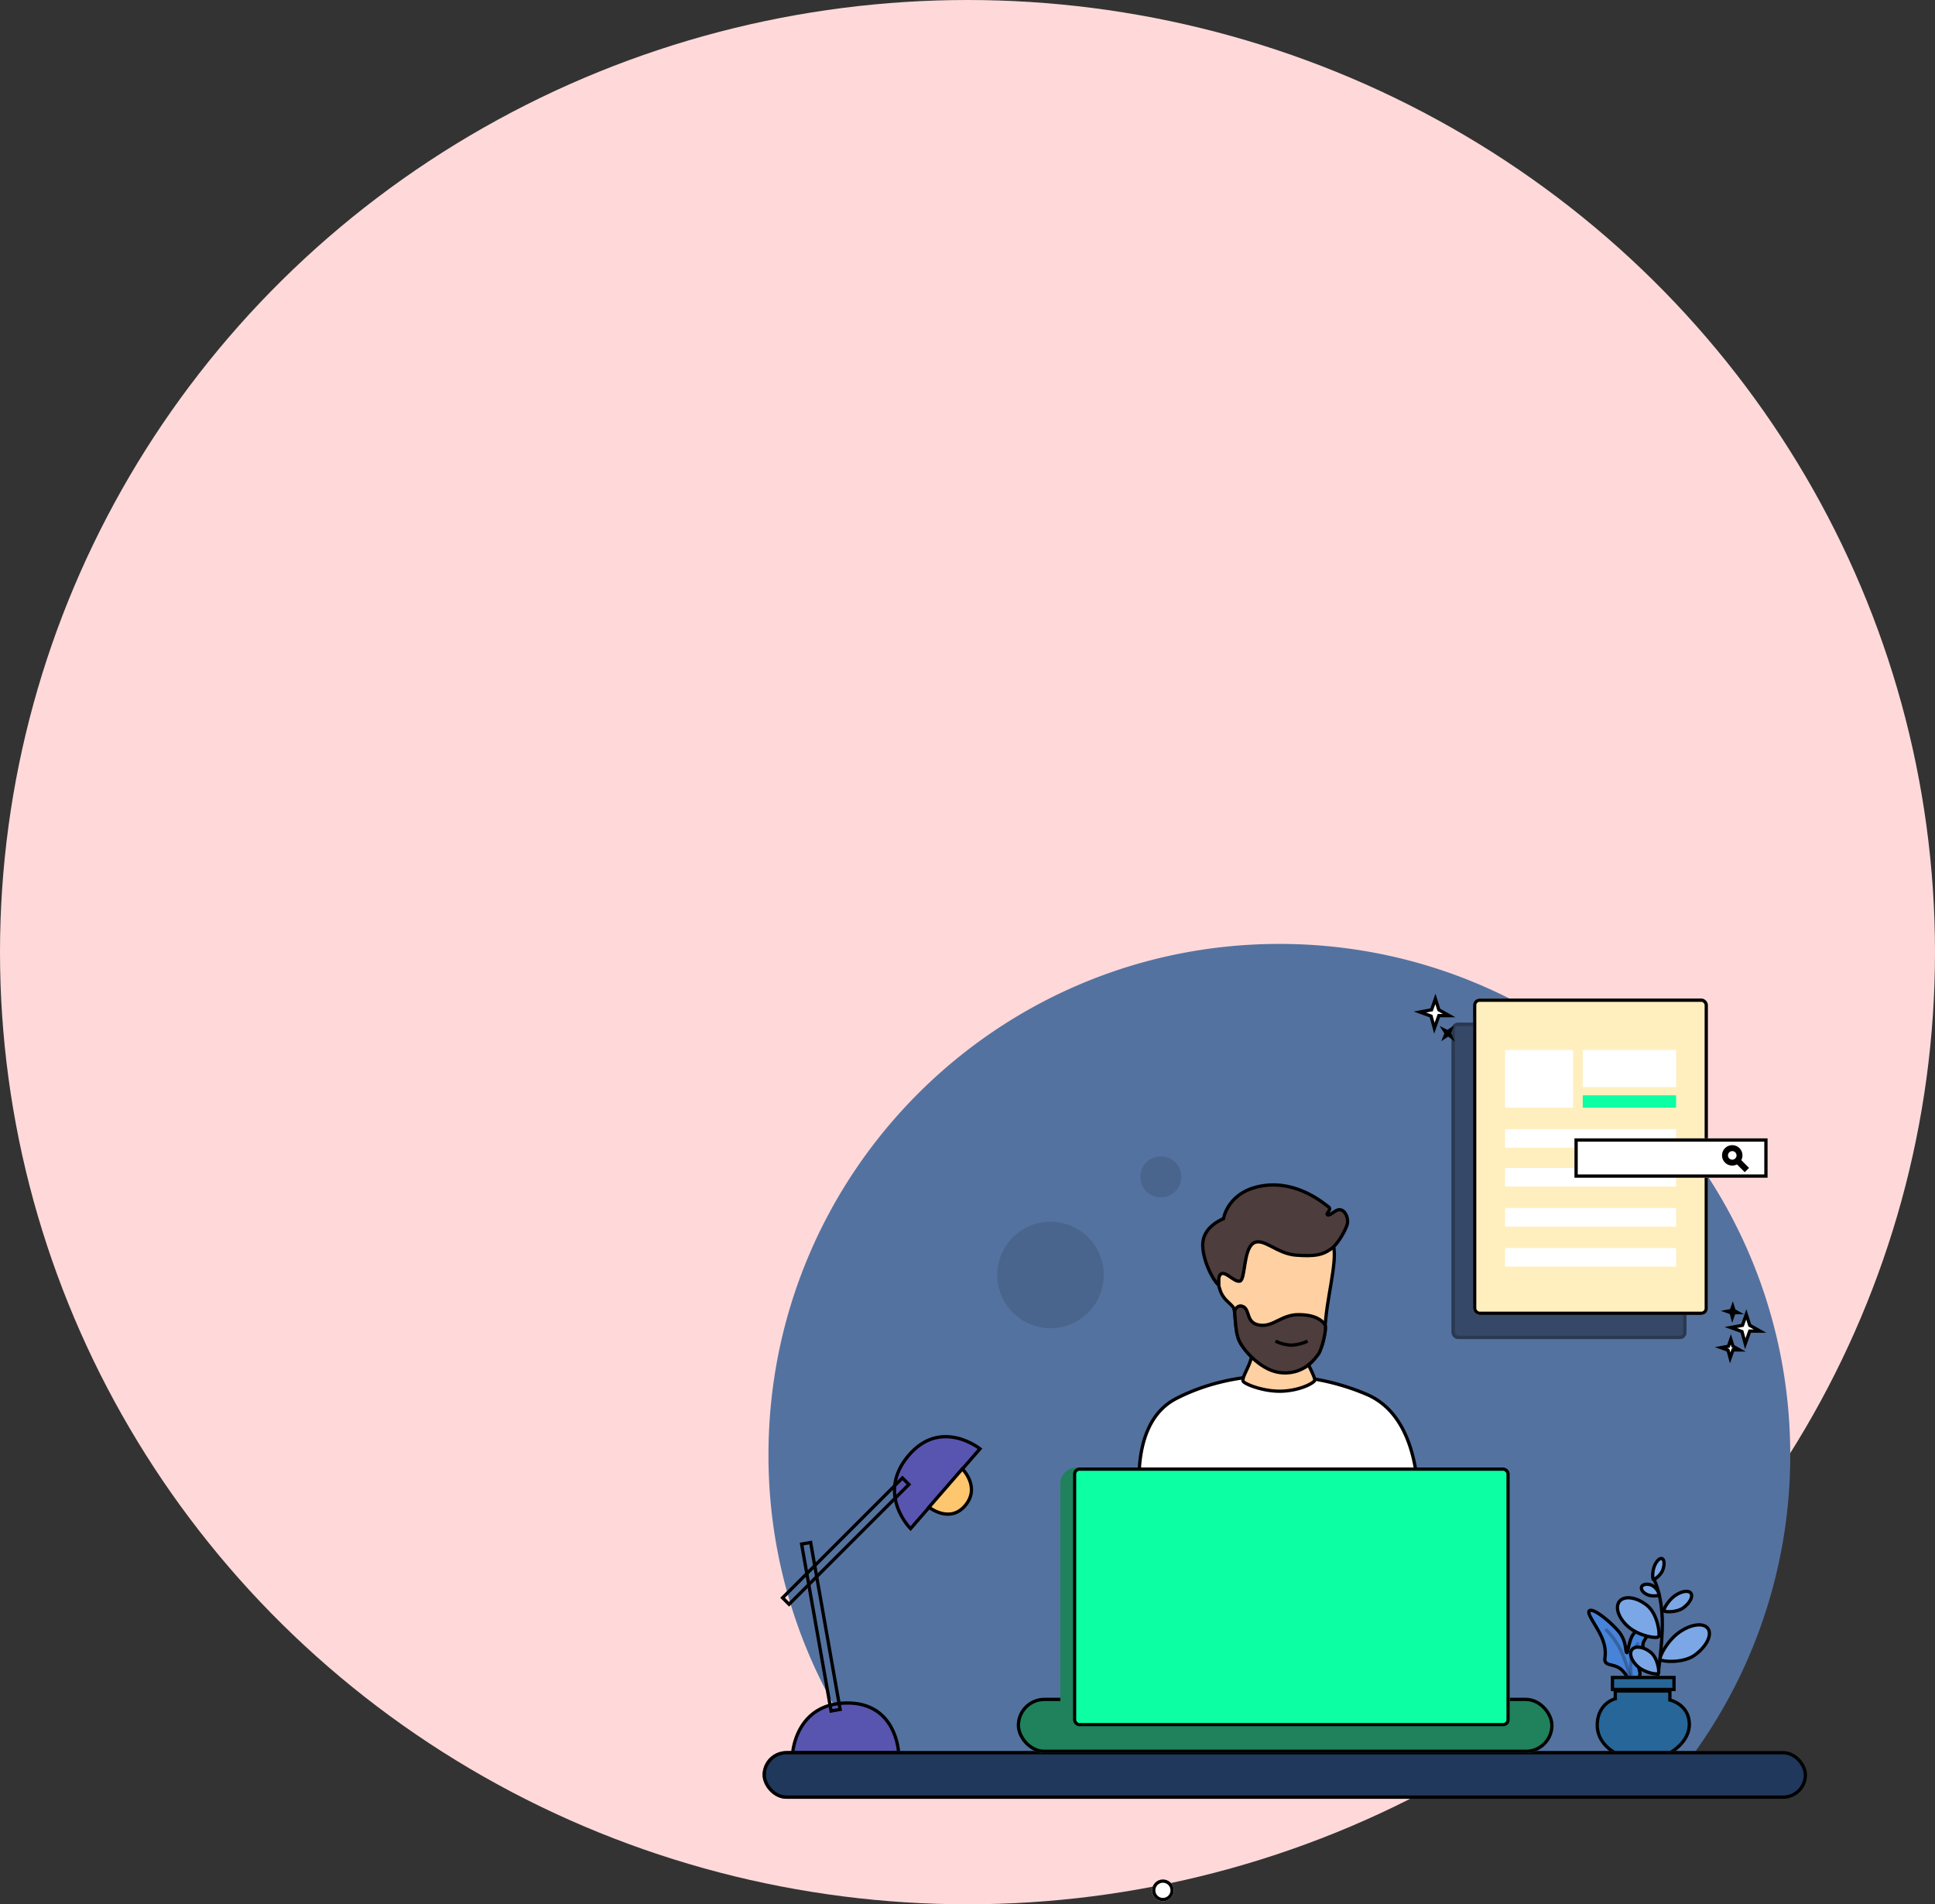 <svg xmlns="http://www.w3.org/2000/svg" width="883" height="869" viewBox="0 0 883 869">
  <rect x="0" y="0" width="883" height="869" fill="#333333" stroke="none"/>
  <g id="Group_11236" data-name="Group 11236" transform="translate(217 164)">
    <ellipse id="Ellipse_383" data-name="Ellipse 383" cx="441.5" cy="434.5" rx="441.5" ry="434.5" transform="translate(-217 -164)" fill="#ffd9d9"/>
    <g id="Group_11060" data-name="Group 11060" transform="translate(-5233.783 -1446.521)">
      <path id="Path_8440" data-name="Path 8440" d="M233.132,0C361.888,0,466.265,104.377,466.265,233.132a232.273,232.273,0,0,1-53.439,148.54c-15.353,18.574-67.483-2.431-119.348-2.121-62.618.374-128.852,18.7-180.456,5.044-24.082-6.372-51.965,6.418-60.714-4.3A232.026,232.026,0,0,1,0,233.132C0,104.377,104.377,0,233.132,0Z" transform="translate(5367.464 1713.266)" fill="#5472a0"/>
      <g id="SEO" transform="translate(5364.783 1738.194)">
        <g id="Group_47" data-name="Group 47" transform="translate(376.944 254.847)">
          <path id="Path_79" data-name="Path 79" d="M9.1.5H34.024V4.617s8.5,1.856,8.87,10.574-8.87,13.561-8.87,13.561H9.1S.3,24.554.89,15.191,9.1,4.052,9.1,4.052Z" transform="translate(3.053 60.634)" fill="#276698" stroke="#000" stroke-width="1.5"/>
          <g id="Group_45" data-name="Group 45" transform="matrix(0.995, -0.105, 0.105, 0.995, 0, 24.428)">
            <path id="Path_85" data-name="Path 85" d="M.352.13c1.77-1.109,8.2,5.117,11.941,10.32s2.175,10.192,3.028,10.491,2.047-10.917,7.634-9.211,0,3.678,0,6.781.65,3.6,0,5.757-1.8.842-2.6,2.857.661,3.6-.6,5.2-5.032,1.066-5.032,1.066A11.607,11.607,0,0,0,11.7,28.02c-2.378-2.282-5.587-2.175-6.482-3.753s1.215-3.348,0-9.382S-1.418,1.238.352.13Z" transform="translate(0 0)" fill="#4783d8" stroke="#000" stroke-width="1.5"/>
            <path id="Path_86" data-name="Path 86" d="M0,0A36.562,36.562,0,0,1,5.723,9.882,64.947,64.947,0,0,1,8.756,23.141" transform="translate(6.778 9.25)" fill="none" stroke="#000" stroke-width="1.5" opacity="0.25"/>
            <path id="Path_87" data-name="Path 87" d="M0,15.01A34.653,34.653,0,0,1,1.159,5.629,12.073,12.073,0,0,1,5.005,0" transform="translate(16.157 17.068)" fill="none" stroke="#000" stroke-width="1.5" opacity="0.25"/>
          </g>
          <g id="Group_46" data-name="Group 46" transform="translate(9.983 0)">
            <path id="Path_78" data-name="Path 78" d="M0,0S3.571,6.568,3.907,18.526s-2.56,29.305-2.56,29.305" transform="translate(19.708 9.896)" fill="none" stroke="#000" stroke-width="1.5"/>
            <path id="Path_79-2" data-name="Path 79" d="M7.932,0c3.732,0,6.757,1.508,6.757,3.368S11.664,6.737,7.932,6.737.125,3.428,0,2.729,4.2,0,7.932,0Z" transform="matrix(0.809, -0.588, 0.588, 0.809, 22.816, 22.429)" fill="#7ba7e6" stroke="#000" stroke-width="1.5"/>
            <path id="Path_80" data-name="Path 80" d="M13.991,0c6.582,0,11.918,2.819,11.918,6.3s-5.336,6.3-11.918,6.3S.221,6.407,0,5.1,7.409,0,13.991,0Z" transform="matrix(0.809, -0.588, 0.588, 0.809, 19.782, 42.761)" fill="#7ba7e6" stroke="#000" stroke-width="1.5"/>
            <path id="Path_81" data-name="Path 81" d="M8.753,0c4.118,0,7.456,1.961,7.456,4.381S12.871,8.761,8.753,8.761.138,4.458,0,3.55,4.635,0,8.753,0Z" transform="translate(19.649 55.838) rotate(-141)" fill="#7ba7e6" stroke="#000" stroke-width="1.5"/>
            <path id="Path_82" data-name="Path 82" d="M12.965,0c6.1,0,11.044,2.9,11.044,6.488s-4.945,6.488-11.044,6.488S.2,6.6,0,5.257,6.865,0,12.965,0Z" transform="translate(18.659 40.394) rotate(-141)" fill="#7ba7e6" stroke="#000" stroke-width="1.5"/>
            <path id="Path_83" data-name="Path 83" d="M4.741,0c2.23,0,4.038,1.062,4.038,2.373S6.971,4.745,4.741,4.745A6.643,6.643,0,0,1,0,1.922C-.072,1.431,2.51,0,4.741,0Z" transform="translate(21.525 19.002) rotate(-159)" fill="#7ba7e6" stroke="#000" stroke-width="1.5"/>
            <path id="Path_84" data-name="Path 84" d="M5.575,0C8.2,0,10.324.939,10.324,2.1S8.2,4.2,5.575,4.2.088,2.135,0,1.7,2.952,0,5.575,0Z" transform="matrix(0.342, -0.94, 0.94, 0.342, 18, 9.702)" fill="#7ba7e6" stroke="#000" stroke-width="1.5"/>
          </g>
          <g id="Rectangle_13" data-name="Rectangle 13" transform="translate(10.129 54.249)" fill="#276698" stroke="#000" stroke-width="1.5">
            <rect width="29.57" height="6.958" stroke="none"/>
            <rect x="0.75" y="0.75" width="28.07" height="5.458" fill="none"/>
          </g>
        </g>
        <g id="Group_48" data-name="Group 48" transform="translate(8.057 190.642)">
          <path id="Path_88" data-name="Path 88" d="M24.434,2.2C47.376,1.843,48.3,24.785,48.3,24.785H0S1.492,2.553,24.434,2.2Z" transform="translate(5.691 128.633)" fill="#5855b0" stroke="#000" stroke-width="1.5"/>
          <path id="Path_89" data-name="Path 89" d="M24.434,0C47.376-.351,48.3,22.591,48.3,22.591H0S1.492.359,24.434,0Z" transform="translate(42.407 36.452) rotate(-49)" fill="#5855b0" stroke="#000" stroke-width="1.5"/>
          <path id="Path_90" data-name="Path 90" d="M11.723,0c11.007-.188,11.45,11.974,11.45,11.974H0S.716.19,11.723,0Z" transform="translate(92.11 31.848) rotate(131)" fill="#ffc670" stroke="#000" stroke-width="1.5"/>
          <g id="Rectangle_14" data-name="Rectangle 14" transform="matrix(0.985, -0.174, 0.174, 0.985, 8.876, 57.695)" fill="none" stroke="#000" stroke-width="1.5">
            <rect width="5.682" height="78.842" stroke="none"/>
            <rect x="0.75" y="0.75" width="4.182" height="77.342" fill="none"/>
          </g>
          <g id="Rectangle_15" data-name="Rectangle 15" transform="translate(4.018 86.842) rotate(-135)" fill="none" stroke="#000" stroke-width="1.5">
            <rect width="5.682" height="78.842" stroke="none"/>
            <rect x="0.75" y="0.75" width="4.182" height="77.342" fill="none"/>
          </g>
        </g>
        <g id="Group_55" data-name="Group 55" transform="translate(0 343.416)">
          <g id="Rectangle_93" data-name="Rectangle 93" transform="translate(0)" fill="#20385b" stroke="#000" stroke-width="1.5">
            <rect width="476.6" height="21.768" rx="10.884" stroke="none"/>
            <rect x="0.75" y="0.75" width="475.1" height="20.268" rx="10.134" fill="none"/>
          </g>
        </g>
        <g id="Group_57" data-name="Group 57" transform="translate(299.709 0)">
          <g id="Rectangle_15-2" data-name="Rectangle 15" transform="translate(14.689 11.011)" fill="#171e30" stroke="#000" stroke-width="1.5" opacity="0.5">
            <rect width="107.19" height="144.378" rx="3" stroke="none"/>
            <rect x="0.75" y="0.75" width="105.69" height="142.878" rx="2.25" fill="none"/>
          </g>
          <g id="Rectangle_90" data-name="Rectangle 90" transform="translate(24.476 0)" fill="#ffefbe" stroke="#000" stroke-width="1.5">
            <rect width="107.19" height="144.378" rx="3" stroke="none"/>
            <rect x="0.75" y="0.75" width="105.69" height="142.878" rx="2.25" fill="none"/>
          </g>
          <g id="Group_5" data-name="Group 5" transform="translate(137.499 140.477)">
            <path id="Path_27" data-name="Path 27" d="M0,.156,3.1,1.31,6.248,0,4.421,2.338,6.488,5.607,3.138,4.2.235,6.013,1.809,2.968Z" transform="matrix(0.616, 0.788, -0.788, 0.616, 4.738, 14.95)" fill="#fff" stroke="#000" stroke-width="1.5"/>
            <path id="Path_29" data-name="Path 29" d="M0,.091,1.807.762,3.636,0,2.573,1.361l1.2,1.9-1.949-.82L.137,3.5l.916-1.772Z" transform="matrix(0.616, 0.788, -0.788, 0.616, 5.571, 0)" fill="#fff" stroke="#000" stroke-width="1.5"/>
            <path id="Path_28" data-name="Path 28" d="M0,.247,4.916,2.074,9.894,0,7,3.7l3.273,5.175-5.3-2.231L.372,9.521,2.864,4.7Z" transform="matrix(0.616, 0.788, -0.788, 0.616, 11.87, 3.488)" fill="#fff" stroke="#000" stroke-width="1.5"/>
          </g>
          <g id="Group_6" data-name="Group 6" transform="translate(0 0)">
            <path id="Path_30" data-name="Path 30" d="M0,.247,4.916,2.074,9.894,0,7,3.7l3.273,5.175-5.3-2.231L.372,9.521,2.864,4.7Z" transform="matrix(0.616, 0.788, -0.788, 0.616, 7.503, 0)" fill="#fff" stroke="#000" stroke-width="1.5"/>
            <path id="Path_31" data-name="Path 31" d="M0,.078l1.561.58L3.141,0,2.222,1.175,3.261,2.818,1.577,2.11.118,3.022l.791-1.53Z" transform="matrix(0.017, 1, -1, 0.017, 14.323, 14.212)" fill="#fff" stroke="#000" stroke-width="1.5"/>
          </g>
          <rect id="Rectangle_98" data-name="Rectangle 98" width="31.04" height="26.337" transform="translate(39.089 23.471)" fill="#fff"/>
          <rect id="Rectangle_99" data-name="Rectangle 99" width="42.61" height="16.931" transform="translate(74.551 23.471)" fill="#fff"/>
          <rect id="Rectangle_100" data-name="Rectangle 100" width="42.61" height="5.644" transform="translate(74.551 44.165)" fill="#0dffa4"/>
          <rect id="Rectangle_101" data-name="Rectangle 101" width="78.071" height="8.466" transform="translate(39.089 59.58)" fill="#fff"/>
          <rect id="Rectangle_102" data-name="Rectangle 102" width="78.071" height="8.466" transform="translate(39.089 77.323)" fill="#fff"/>
          <rect id="Rectangle_103" data-name="Rectangle 103" width="78.071" height="8.466" transform="translate(39.089 95.592)" fill="#fff"/>
          <rect id="Rectangle_104" data-name="Rectangle 104" width="78.071" height="8.466" transform="translate(39.089 113.862)" fill="#fff"/>
        </g>
        <g id="Rectangle_105" data-name="Rectangle 105" transform="translate(370.471 63.803)" fill="#fff" stroke="#000" stroke-width="1.5">
          <rect width="88.13" height="17.974" stroke="none"/>
          <rect x="0.75" y="0.75" width="86.63" height="16.474" fill="none"/>
        </g>
        <g id="Ellipse_3" data-name="Ellipse 3" transform="translate(177.706 401.99)" fill="#fff" stroke="#000" stroke-width="1.5">
          <circle cx="4.969" cy="4.969" r="4.969" stroke="none"/>
          <circle cx="4.969" cy="4.969" r="4.219" fill="none"/>
        </g>
        <path id="ic_search_24px" d="M10.5,9.6H10.03l-.168-.162a3.908,3.908,0,1,0-.42.42l.162.168V10.5l3,3,.895-.895Zm-3.6,0A2.7,2.7,0,1,1,9.6,6.9,2.7,2.7,0,0,1,6.9,9.6Z" transform="translate(435.583 64.682)" fill="#d67782" stroke="#000" stroke-width="1.5"/>
        <g id="Group_102" data-name="Group 102" transform="translate(115.981 83.292)">
          <path id="Path_56" data-name="Path 56" d="M15,18.359C40.494,5.367,73.386,4.38,101.837,16.55s23.189,59.288,23.189,59.288H.037A98.331,98.331,0,0,1-2,51.187C-1.378,38.824,2.435,24.764,15,18.359Z" transform="translate(57.894 80.81)" fill="#fff" stroke="#000" stroke-width="1.5"/>
          <path id="Path_20" data-name="Path 20" d="M3.971,0H27.983a23.149,23.149,0,0,0,1.392,8.745c1.653,4.087,4.7,9.361,4.18,10.42s-6.007,4.281-14.272,4.788S1.971,20.929,1.013,19.518,3.667,13.149,4.667,8.745A16.792,16.792,0,0,0,3.971,0Z" transform="translate(102.349 71.905)" fill="#ffd0a2" stroke="#000" stroke-width="1.5"/>
          <g id="Group_1" data-name="Group 1" transform="translate(0 130.7)">
            <g id="Rectangle_4" data-name="Rectangle 4" transform="translate(0 105.1)" fill="#20815d" stroke="#000" stroke-width="1.5">
              <rect width="244.945" height="25.189" rx="12.595" stroke="none"/>
              <rect x="0.75" y="0.75" width="243.445" height="23.689" rx="11.845" fill="none"/>
            </g>
            <g id="Path_73" data-name="Path 73" transform="translate(19.891 0)" fill="#20815d">
              <path d="M 191.936 117.379 L 7.397 117.379 C 3.732 117.379 0.75 114.397 0.75 110.732 L 0.75 7.397 C 0.75 3.732 3.732 0.75 7.397 0.75 L 191.936 0.75 C 195.602 0.75 198.584 3.732 198.584 7.397 L 198.584 110.732 C 198.584 114.397 195.602 117.379 191.936 117.379 Z" stroke="none"/>
              <path d="M 7.397 1.5 C 4.146 1.5 1.5 4.146 1.5 7.397 L 1.5 110.732 C 1.5 113.984 4.146 116.629 7.397 116.629 L 191.936 116.629 C 195.188 116.629 197.834 113.984 197.834 110.732 L 197.834 7.397 C 197.834 4.146 195.188 1.5 191.936 1.5 L 7.397 1.5 M 7.397 7.62939453125e-06 L 191.936 7.62939453125e-06 C 196.022 7.62939453125e-06 199.334 3.312 199.334 7.397 L 199.334 110.732 C 199.334 114.817 196.022 118.129 191.936 118.129 L 7.397 118.129 C 3.312 118.129 -1.52587890625e-05 114.817 -1.52587890625e-05 110.732 L -1.52587890625e-05 7.397 C -1.52587890625e-05 3.312 3.312 7.62939453125e-06 7.397 7.62939453125e-06 Z" stroke="none"/>
            </g>
            <g id="Rectangle_2" data-name="Rectangle 2" transform="translate(25.633 0)" fill="#0dffa4" stroke="#000" stroke-width="1.5">
              <rect width="199.334" height="118.129" rx="3" stroke="none"/>
              <rect x="0.75" y="0.75" width="197.834" height="116.629" rx="2.25" fill="none"/>
            </g>
          </g>
          <g id="Group_41" data-name="Group 41" transform="translate(83.496 3.486) rotate(-3)">
            <g id="Group_42" data-name="Group 42" transform="translate(0 0)">
              <path id="Path_69" data-name="Path 69" d="M14.342.376s34.524-1.9,38.225,2.855S50.4,25.056,48.413,37.83s-1.586,12.057-5.061,17.206-7.857,7.13-15.638,6.892-14.051-7.4-17.979-12.675S7.846,33.146,6.259,31.033,1.934,27.231.82,23.191s-1.36-7.169.982-8.318,6.95,5.7,8.839,3.248S14.342.376,14.342.376Z" transform="translate(6.048 23.6)" fill="#ffd0a2" stroke="#000" stroke-width="1.5"/>
              <path id="Path_70" data-name="Path 70" d="M10.117,14.215S12.61,1.826,28.776.164,56.5,9.985,58.238,11.345s-1.907,3.238-.471,3.672,3.871-2.879,6.213-1.935,2.946,4.533,2.493,6.346-4.306,8.839-8.234,11.256-7.2,3-16.015,1.889S27.567,23.28,22.959,26.227,18.653,42.62,16.085,43.073,9.966,38.238,7.775,39.3s-.675,5.78-1.813,4.684C3.922,42.015-.894,31.93.145,24.489S10.117,14.215,10.117,14.215Z" transform="translate(0 0)" fill="#4e3d3d" stroke="#000" stroke-width="1.5"/>
              <path id="Path_71" data-name="Path 71" d="M0,2.1S1.456-1.258,4.232.518,4.893,8,11.106,9.205,21.21,4.9,29.086,5.352,39.662,8.676,40.8,10.489s-2.342,11.936-3.626,13.3-7.288,9.953-18.922,7.309C10.034,29.227,1.778,19.116.833,14.115-.074,11.169,0,2.1,0,2.1Z" transform="translate(12.986 54.416)" fill="#4e3d3d" stroke="#000" stroke-width="1.5"/>
              <path id="Path_8441" data-name="Path 8441" d="M0,0A18.064,18.064,0,0,0,7.129,2.234a19.4,19.4,0,0,0,7.5-1.467" transform="translate(30.887 71.254)" fill="none" stroke="#000" stroke-width="1.5"/>
            </g>
          </g>
        </g>
      </g>
      <g id="Ellipse_17" data-name="Ellipse 17" transform="translate(5471.909 1840.09)" stroke="#000" stroke-width="1.5" opacity="0.12">
        <circle cx="24.246" cy="24.246" r="24.246" stroke="none"/>
        <circle cx="24.246" cy="24.246" r="23.496" fill="none"/>
      </g>
      <g id="Ellipse_18" data-name="Ellipse 18" transform="translate(5537.186 1810.249)" stroke="#000" stroke-width="1.5" opacity="0.12">
        <circle cx="9.325" cy="9.325" r="9.325" stroke="none"/>
        <circle cx="9.325" cy="9.325" r="8.575" fill="none"/>
      </g>
    </g>
  </g>
</svg>
